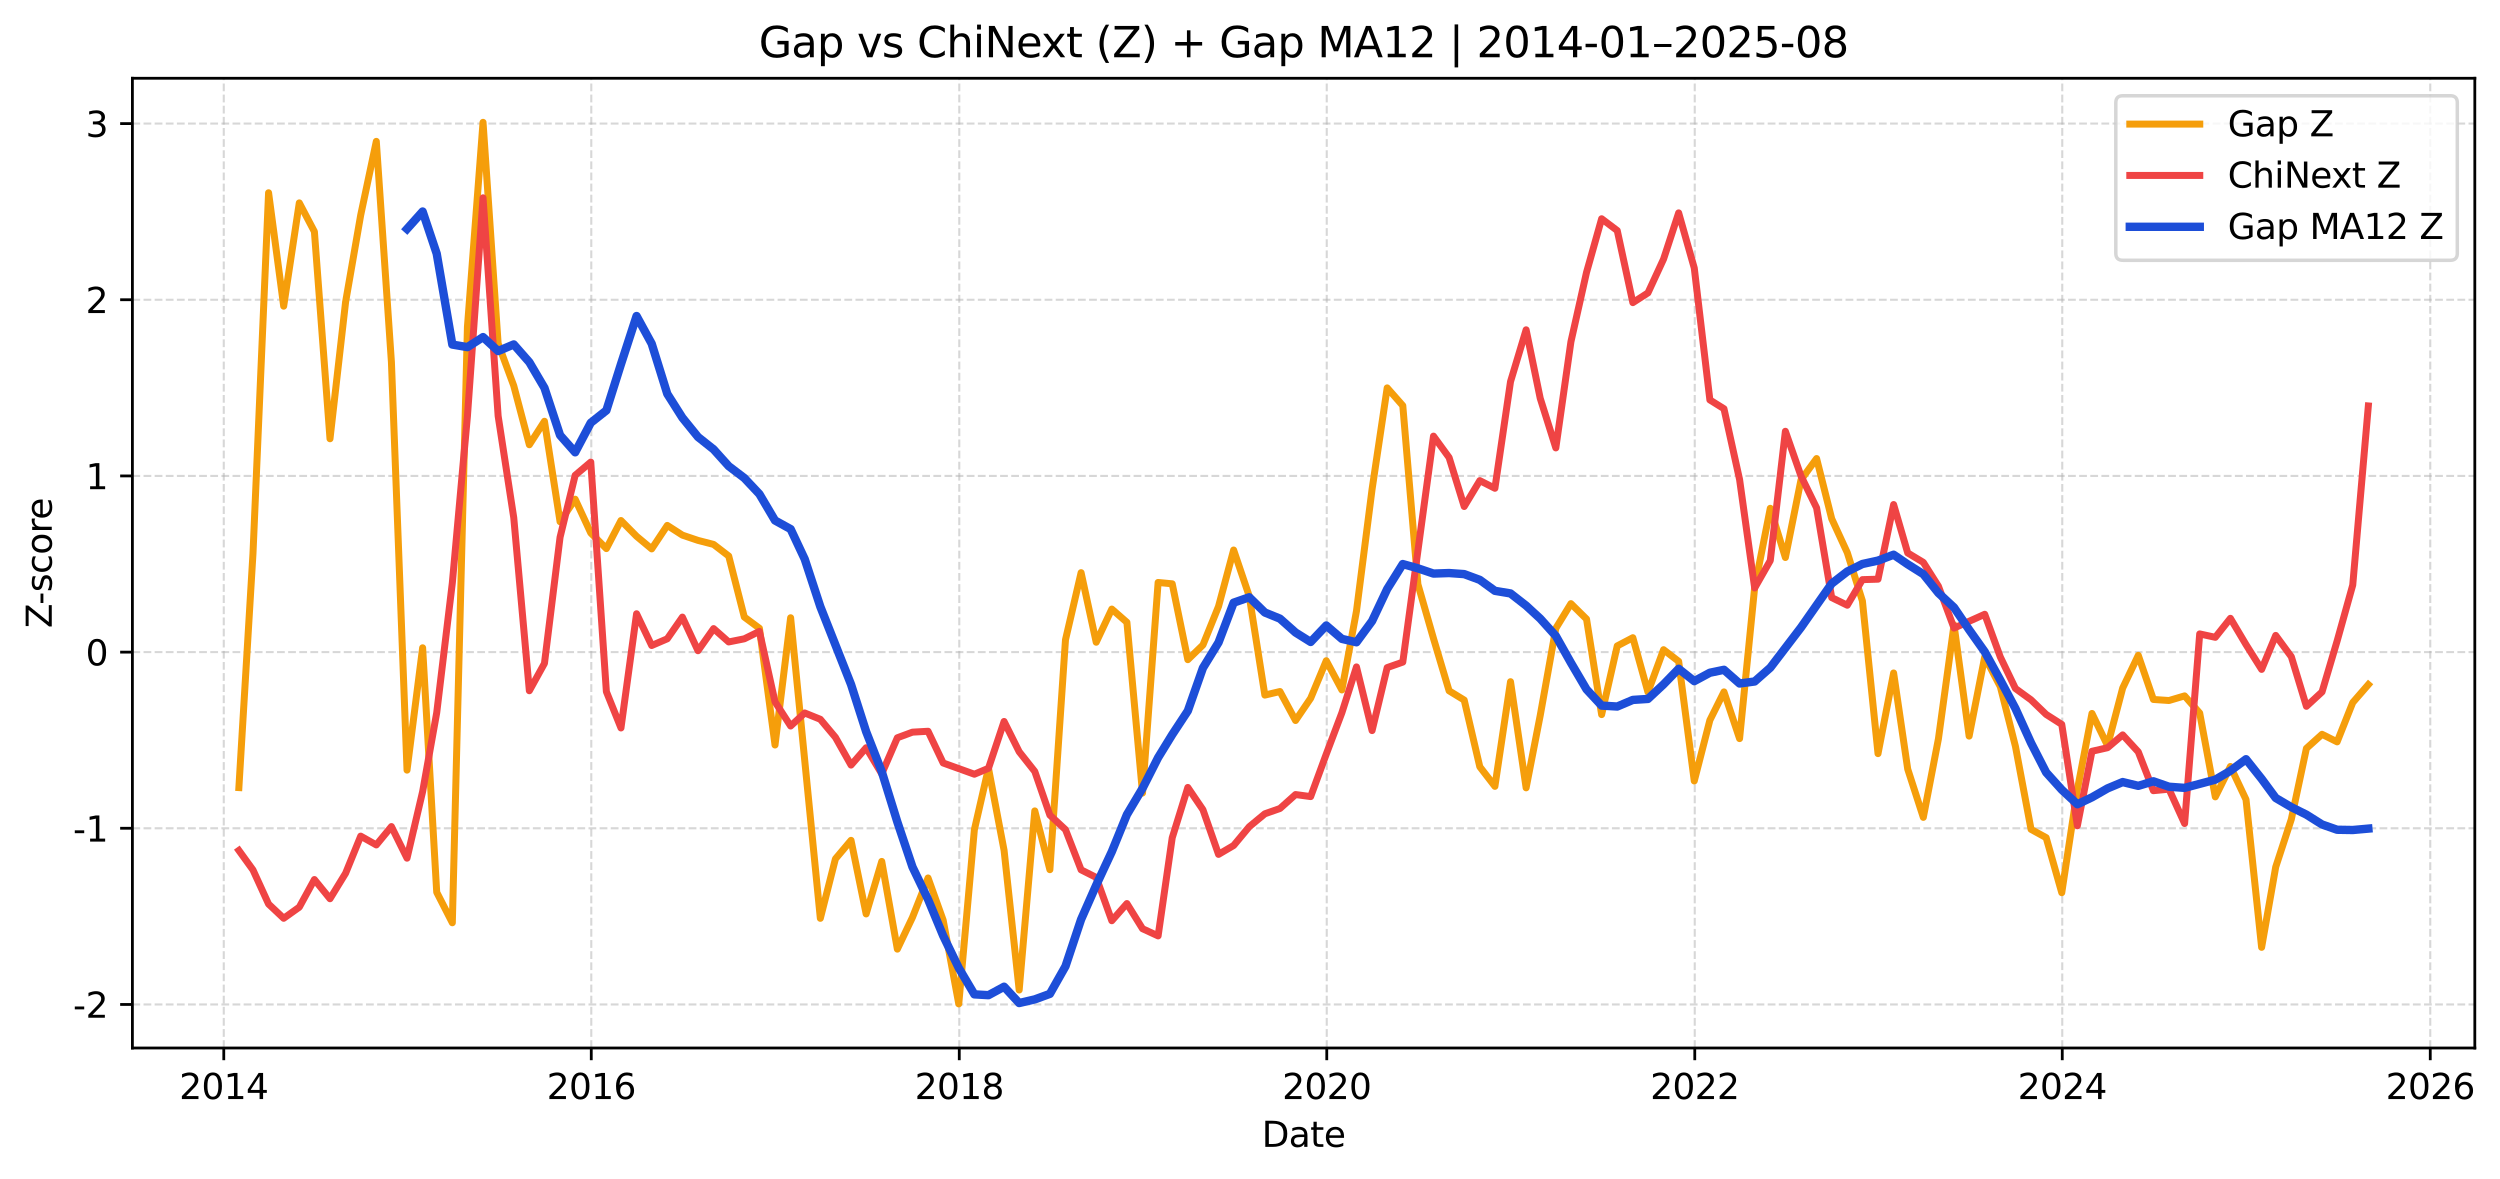 <?xml version="1.0" encoding="utf-8" standalone="no"?>
<!DOCTYPE svg PUBLIC "-//W3C//DTD SVG 1.1//EN"
  "http://www.w3.org/Graphics/SVG/1.1/DTD/svg11.dtd">
<svg xmlns:xlink="http://www.w3.org/1999/xlink" width="714.648pt" height="337.127pt" viewBox="0 0 714.648 337.127" xmlns="http://www.w3.org/2000/svg" version="1.1">
 <defs>
  <style type="text/css">*{stroke-linejoin: round; stroke-linecap: butt}</style>
 </defs>
 <g id="figure_1">
  <g id="patch_1">
   <path d="M 0 337.127 
L 714.648 337.127 
L 714.648 0 
L 0 0 
z
" style="fill: #ffffff"/>
  </g>
  <g id="axes_1">
   <g id="patch_2">
    <path d="M 37.848 299.571 
L 707.448 299.571 
L 707.448 22.371 
L 37.848 22.371 
z
" style="fill: #ffffff"/>
   </g>
   <g id="matplotlib.axis_1">
    <g id="xtick_1">
     <g id="line2d_1">
      <path d="M 63.968 299.571 
L 63.968 22.371 
" clip-path="url(#pcffa5d4761)" style="fill: none; stroke-dasharray: 2.22,0.96; stroke-dashoffset: 0; stroke: #b0b0b0; stroke-opacity: 0.5; stroke-width: 0.6"/>
     </g>
     <g id="line2d_2">
      <defs>
       <path id="mb500fc493a" d="M 0 0 
L 0 3.5 
" style="stroke: #000000; stroke-width: 0.8"/>
      </defs>
      <g>
       <use xlink:href="#mb500fc493a" x="63.968" y="299.571" style="stroke: #000000; stroke-width: 0.8"/>
      </g>
     </g>
     <g id="text_1">
      <!-- 2014 -->
      <g transform="translate(51.243 314.169) scale(0.1 -0.1)">
       <defs>
        <path id="DejaVuSans-32" d="M 1228 531 
L 3431 531 
L 3431 0 
L 469 0 
L 469 531 
Q 828 903 1448 1529 
Q 2069 2156 2228 2338 
Q 2531 2678 2651 2914 
Q 2772 3150 2772 3378 
Q 2772 3750 2511 3984 
Q 2250 4219 1831 4219 
Q 1534 4219 1204 4116 
Q 875 4013 500 3803 
L 500 4441 
Q 881 4594 1212 4672 
Q 1544 4750 1819 4750 
Q 2544 4750 2975 4387 
Q 3406 4025 3406 3419 
Q 3406 3131 3298 2873 
Q 3191 2616 2906 2266 
Q 2828 2175 2409 1742 
Q 1991 1309 1228 531 
z
" transform="scale(0.016)"/>
        <path id="DejaVuSans-30" d="M 2034 4250 
Q 1547 4250 1301 3770 
Q 1056 3291 1056 2328 
Q 1056 1369 1301 889 
Q 1547 409 2034 409 
Q 2525 409 2770 889 
Q 3016 1369 3016 2328 
Q 3016 3291 2770 3770 
Q 2525 4250 2034 4250 
z
M 2034 4750 
Q 2819 4750 3233 4129 
Q 3647 3509 3647 2328 
Q 3647 1150 3233 529 
Q 2819 -91 2034 -91 
Q 1250 -91 836 529 
Q 422 1150 422 2328 
Q 422 3509 836 4129 
Q 1250 4750 2034 4750 
z
" transform="scale(0.016)"/>
        <path id="DejaVuSans-31" d="M 794 531 
L 1825 531 
L 1825 4091 
L 703 3866 
L 703 4441 
L 1819 4666 
L 2450 4666 
L 2450 531 
L 3481 531 
L 3481 0 
L 794 0 
L 794 531 
z
" transform="scale(0.016)"/>
        <path id="DejaVuSans-34" d="M 2419 4116 
L 825 1625 
L 2419 1625 
L 2419 4116 
z
M 2253 4666 
L 3047 4666 
L 3047 1625 
L 3713 1625 
L 3713 1100 
L 3047 1100 
L 3047 0 
L 2419 0 
L 2419 1100 
L 313 1100 
L 313 1709 
L 2253 4666 
z
" transform="scale(0.016)"/>
       </defs>
       <use xlink:href="#DejaVuSans-32"/>
       <use xlink:href="#DejaVuSans-30" transform="translate(63.623 0)"/>
       <use xlink:href="#DejaVuSans-31" transform="translate(127.246 0)"/>
       <use xlink:href="#DejaVuSans-34" transform="translate(190.869 0)"/>
      </g>
     </g>
    </g>
    <g id="xtick_2">
     <g id="line2d_3">
      <path d="M 169.02 299.571 
L 169.02 22.371 
" clip-path="url(#pcffa5d4761)" style="fill: none; stroke-dasharray: 2.22,0.96; stroke-dashoffset: 0; stroke: #b0b0b0; stroke-opacity: 0.5; stroke-width: 0.6"/>
     </g>
     <g id="line2d_4">
      <g>
       <use xlink:href="#mb500fc493a" x="169.02" y="299.571" style="stroke: #000000; stroke-width: 0.8"/>
      </g>
     </g>
     <g id="text_2">
      <!-- 2016 -->
      <g transform="translate(156.295 314.169) scale(0.1 -0.1)">
       <defs>
        <path id="DejaVuSans-36" d="M 2113 2584 
Q 1688 2584 1439 2293 
Q 1191 2003 1191 1497 
Q 1191 994 1439 701 
Q 1688 409 2113 409 
Q 2538 409 2786 701 
Q 3034 994 3034 1497 
Q 3034 2003 2786 2293 
Q 2538 2584 2113 2584 
z
M 3366 4563 
L 3366 3988 
Q 3128 4100 2886 4159 
Q 2644 4219 2406 4219 
Q 1781 4219 1451 3797 
Q 1122 3375 1075 2522 
Q 1259 2794 1537 2939 
Q 1816 3084 2150 3084 
Q 2853 3084 3261 2657 
Q 3669 2231 3669 1497 
Q 3669 778 3244 343 
Q 2819 -91 2113 -91 
Q 1303 -91 875 529 
Q 447 1150 447 2328 
Q 447 3434 972 4092 
Q 1497 4750 2381 4750 
Q 2619 4750 2861 4703 
Q 3103 4656 3366 4563 
z
" transform="scale(0.016)"/>
       </defs>
       <use xlink:href="#DejaVuSans-32"/>
       <use xlink:href="#DejaVuSans-30" transform="translate(63.623 0)"/>
       <use xlink:href="#DejaVuSans-31" transform="translate(127.246 0)"/>
       <use xlink:href="#DejaVuSans-36" transform="translate(190.869 0)"/>
      </g>
     </g>
    </g>
    <g id="xtick_3">
     <g id="line2d_5">
      <path d="M 274.216 299.571 
L 274.216 22.371 
" clip-path="url(#pcffa5d4761)" style="fill: none; stroke-dasharray: 2.22,0.96; stroke-dashoffset: 0; stroke: #b0b0b0; stroke-opacity: 0.5; stroke-width: 0.6"/>
     </g>
     <g id="line2d_6">
      <g>
       <use xlink:href="#mb500fc493a" x="274.216" y="299.571" style="stroke: #000000; stroke-width: 0.8"/>
      </g>
     </g>
     <g id="text_3">
      <!-- 2018 -->
      <g transform="translate(261.491 314.169) scale(0.1 -0.1)">
       <defs>
        <path id="DejaVuSans-38" d="M 2034 2216 
Q 1584 2216 1326 1975 
Q 1069 1734 1069 1313 
Q 1069 891 1326 650 
Q 1584 409 2034 409 
Q 2484 409 2743 651 
Q 3003 894 3003 1313 
Q 3003 1734 2745 1975 
Q 2488 2216 2034 2216 
z
M 1403 2484 
Q 997 2584 770 2862 
Q 544 3141 544 3541 
Q 544 4100 942 4425 
Q 1341 4750 2034 4750 
Q 2731 4750 3128 4425 
Q 3525 4100 3525 3541 
Q 3525 3141 3298 2862 
Q 3072 2584 2669 2484 
Q 3125 2378 3379 2068 
Q 3634 1759 3634 1313 
Q 3634 634 3220 271 
Q 2806 -91 2034 -91 
Q 1263 -91 848 271 
Q 434 634 434 1313 
Q 434 1759 690 2068 
Q 947 2378 1403 2484 
z
M 1172 3481 
Q 1172 3119 1398 2916 
Q 1625 2713 2034 2713 
Q 2441 2713 2670 2916 
Q 2900 3119 2900 3481 
Q 2900 3844 2670 4047 
Q 2441 4250 2034 4250 
Q 1625 4250 1398 4047 
Q 1172 3844 1172 3481 
z
" transform="scale(0.016)"/>
       </defs>
       <use xlink:href="#DejaVuSans-32"/>
       <use xlink:href="#DejaVuSans-30" transform="translate(63.623 0)"/>
       <use xlink:href="#DejaVuSans-31" transform="translate(127.246 0)"/>
       <use xlink:href="#DejaVuSans-38" transform="translate(190.869 0)"/>
      </g>
     </g>
    </g>
    <g id="xtick_4">
     <g id="line2d_7">
      <path d="M 379.268 299.571 
L 379.268 22.371 
" clip-path="url(#pcffa5d4761)" style="fill: none; stroke-dasharray: 2.22,0.96; stroke-dashoffset: 0; stroke: #b0b0b0; stroke-opacity: 0.5; stroke-width: 0.6"/>
     </g>
     <g id="line2d_8">
      <g>
       <use xlink:href="#mb500fc493a" x="379.268" y="299.571" style="stroke: #000000; stroke-width: 0.8"/>
      </g>
     </g>
     <g id="text_4">
      <!-- 2020 -->
      <g transform="translate(366.543 314.169) scale(0.1 -0.1)">
       <use xlink:href="#DejaVuSans-32"/>
       <use xlink:href="#DejaVuSans-30" transform="translate(63.623 0)"/>
       <use xlink:href="#DejaVuSans-32" transform="translate(127.246 0)"/>
       <use xlink:href="#DejaVuSans-30" transform="translate(190.869 0)"/>
      </g>
     </g>
    </g>
    <g id="xtick_5">
     <g id="line2d_9">
      <path d="M 484.464 299.571 
L 484.464 22.371 
" clip-path="url(#pcffa5d4761)" style="fill: none; stroke-dasharray: 2.22,0.96; stroke-dashoffset: 0; stroke: #b0b0b0; stroke-opacity: 0.5; stroke-width: 0.6"/>
     </g>
     <g id="line2d_10">
      <g>
       <use xlink:href="#mb500fc493a" x="484.464" y="299.571" style="stroke: #000000; stroke-width: 0.8"/>
      </g>
     </g>
     <g id="text_5">
      <!-- 2022 -->
      <g transform="translate(471.739 314.169) scale(0.1 -0.1)">
       <use xlink:href="#DejaVuSans-32"/>
       <use xlink:href="#DejaVuSans-30" transform="translate(63.623 0)"/>
       <use xlink:href="#DejaVuSans-32" transform="translate(127.246 0)"/>
       <use xlink:href="#DejaVuSans-32" transform="translate(190.869 0)"/>
      </g>
     </g>
    </g>
    <g id="xtick_6">
     <g id="line2d_11">
      <path d="M 589.517 299.571 
L 589.517 22.371 
" clip-path="url(#pcffa5d4761)" style="fill: none; stroke-dasharray: 2.22,0.96; stroke-dashoffset: 0; stroke: #b0b0b0; stroke-opacity: 0.5; stroke-width: 0.6"/>
     </g>
     <g id="line2d_12">
      <g>
       <use xlink:href="#mb500fc493a" x="589.517" y="299.571" style="stroke: #000000; stroke-width: 0.8"/>
      </g>
     </g>
     <g id="text_6">
      <!-- 2024 -->
      <g transform="translate(576.792 314.169) scale(0.1 -0.1)">
       <use xlink:href="#DejaVuSans-32"/>
       <use xlink:href="#DejaVuSans-30" transform="translate(63.623 0)"/>
       <use xlink:href="#DejaVuSans-32" transform="translate(127.246 0)"/>
       <use xlink:href="#DejaVuSans-34" transform="translate(190.869 0)"/>
      </g>
     </g>
    </g>
    <g id="xtick_7">
     <g id="line2d_13">
      <path d="M 694.713 299.571 
L 694.713 22.371 
" clip-path="url(#pcffa5d4761)" style="fill: none; stroke-dasharray: 2.22,0.96; stroke-dashoffset: 0; stroke: #b0b0b0; stroke-opacity: 0.5; stroke-width: 0.6"/>
     </g>
     <g id="line2d_14">
      <g>
       <use xlink:href="#mb500fc493a" x="694.713" y="299.571" style="stroke: #000000; stroke-width: 0.8"/>
      </g>
     </g>
     <g id="text_7">
      <!-- 2026 -->
      <g transform="translate(681.988 314.169) scale(0.1 -0.1)">
       <use xlink:href="#DejaVuSans-32"/>
       <use xlink:href="#DejaVuSans-30" transform="translate(63.623 0)"/>
       <use xlink:href="#DejaVuSans-32" transform="translate(127.246 0)"/>
       <use xlink:href="#DejaVuSans-36" transform="translate(190.869 0)"/>
      </g>
     </g>
    </g>
    <g id="text_8">
     <!-- Date -->
     <g transform="translate(360.698 327.847) scale(0.1 -0.1)">
      <defs>
       <path id="DejaVuSans-44" d="M 1259 4147 
L 1259 519 
L 2022 519 
Q 2988 519 3436 956 
Q 3884 1394 3884 2338 
Q 3884 3275 3436 3711 
Q 2988 4147 2022 4147 
L 1259 4147 
z
M 628 4666 
L 1925 4666 
Q 3281 4666 3915 4102 
Q 4550 3538 4550 2338 
Q 4550 1131 3912 565 
Q 3275 0 1925 0 
L 628 0 
L 628 4666 
z
" transform="scale(0.016)"/>
       <path id="DejaVuSans-61" d="M 2194 1759 
Q 1497 1759 1228 1600 
Q 959 1441 959 1056 
Q 959 750 1161 570 
Q 1363 391 1709 391 
Q 2188 391 2477 730 
Q 2766 1069 2766 1631 
L 2766 1759 
L 2194 1759 
z
M 3341 1997 
L 3341 0 
L 2766 0 
L 2766 531 
Q 2569 213 2275 61 
Q 1981 -91 1556 -91 
Q 1019 -91 701 211 
Q 384 513 384 1019 
Q 384 1609 779 1909 
Q 1175 2209 1959 2209 
L 2766 2209 
L 2766 2266 
Q 2766 2663 2505 2880 
Q 2244 3097 1772 3097 
Q 1472 3097 1187 3025 
Q 903 2953 641 2809 
L 641 3341 
Q 956 3463 1253 3523 
Q 1550 3584 1831 3584 
Q 2591 3584 2966 3190 
Q 3341 2797 3341 1997 
z
" transform="scale(0.016)"/>
       <path id="DejaVuSans-74" d="M 1172 4494 
L 1172 3500 
L 2356 3500 
L 2356 3053 
L 1172 3053 
L 1172 1153 
Q 1172 725 1289 603 
Q 1406 481 1766 481 
L 2356 481 
L 2356 0 
L 1766 0 
Q 1100 0 847 248 
Q 594 497 594 1153 
L 594 3053 
L 172 3053 
L 172 3500 
L 594 3500 
L 594 4494 
L 1172 4494 
z
" transform="scale(0.016)"/>
       <path id="DejaVuSans-65" d="M 3597 1894 
L 3597 1613 
L 953 1613 
Q 991 1019 1311 708 
Q 1631 397 2203 397 
Q 2534 397 2845 478 
Q 3156 559 3463 722 
L 3463 178 
Q 3153 47 2828 -22 
Q 2503 -91 2169 -91 
Q 1331 -91 842 396 
Q 353 884 353 1716 
Q 353 2575 817 3079 
Q 1281 3584 2069 3584 
Q 2775 3584 3186 3129 
Q 3597 2675 3597 1894 
z
M 3022 2063 
Q 3016 2534 2758 2815 
Q 2500 3097 2075 3097 
Q 1594 3097 1305 2825 
Q 1016 2553 972 2059 
L 3022 2063 
z
" transform="scale(0.016)"/>
      </defs>
      <use xlink:href="#DejaVuSans-44"/>
      <use xlink:href="#DejaVuSans-61" transform="translate(77.002 0)"/>
      <use xlink:href="#DejaVuSans-74" transform="translate(138.281 0)"/>
      <use xlink:href="#DejaVuSans-65" transform="translate(177.49 0)"/>
     </g>
    </g>
   </g>
   <g id="matplotlib.axis_2">
    <g id="ytick_1">
     <g id="line2d_15">
      <path d="M 37.848 287.133 
L 707.448 287.133 
" clip-path="url(#pcffa5d4761)" style="fill: none; stroke-dasharray: 2.22,0.96; stroke-dashoffset: 0; stroke: #b0b0b0; stroke-opacity: 0.5; stroke-width: 0.6"/>
     </g>
     <g id="line2d_16">
      <defs>
       <path id="m4930e3a733" d="M 0 0 
L -3.5 0 
" style="stroke: #000000; stroke-width: 0.8"/>
      </defs>
      <g>
       <use xlink:href="#m4930e3a733" x="37.848" y="287.133" style="stroke: #000000; stroke-width: 0.8"/>
      </g>
     </g>
     <g id="text_9">
      <!-- -2 -->
      <g transform="translate(20.878 290.933) scale(0.1 -0.1)">
       <defs>
        <path id="DejaVuSans-2d" d="M 313 2009 
L 1997 2009 
L 1997 1497 
L 313 1497 
L 313 2009 
z
" transform="scale(0.016)"/>
       </defs>
       <use xlink:href="#DejaVuSans-2d"/>
       <use xlink:href="#DejaVuSans-32" transform="translate(36.084 0)"/>
      </g>
     </g>
    </g>
    <g id="ytick_2">
     <g id="line2d_17">
      <path d="M 37.848 236.772 
L 707.448 236.772 
" clip-path="url(#pcffa5d4761)" style="fill: none; stroke-dasharray: 2.22,0.96; stroke-dashoffset: 0; stroke: #b0b0b0; stroke-opacity: 0.5; stroke-width: 0.6"/>
     </g>
     <g id="line2d_18">
      <g>
       <use xlink:href="#m4930e3a733" x="37.848" y="236.772" style="stroke: #000000; stroke-width: 0.8"/>
      </g>
     </g>
     <g id="text_10">
      <!-- -1 -->
      <g transform="translate(20.878 240.571) scale(0.1 -0.1)">
       <use xlink:href="#DejaVuSans-2d"/>
       <use xlink:href="#DejaVuSans-31" transform="translate(36.084 0)"/>
      </g>
     </g>
    </g>
    <g id="ytick_3">
     <g id="line2d_19">
      <path d="M 37.848 186.411 
L 707.448 186.411 
" clip-path="url(#pcffa5d4761)" style="fill: none; stroke-dasharray: 2.22,0.96; stroke-dashoffset: 0; stroke: #b0b0b0; stroke-opacity: 0.5; stroke-width: 0.6"/>
     </g>
     <g id="line2d_20">
      <g>
       <use xlink:href="#m4930e3a733" x="37.848" y="186.411" style="stroke: #000000; stroke-width: 0.8"/>
      </g>
     </g>
     <g id="text_11">
      <!-- 0 -->
      <g transform="translate(24.486 190.21) scale(0.1 -0.1)">
       <use xlink:href="#DejaVuSans-30"/>
      </g>
     </g>
    </g>
    <g id="ytick_4">
     <g id="line2d_21">
      <path d="M 37.848 136.049 
L 707.448 136.049 
" clip-path="url(#pcffa5d4761)" style="fill: none; stroke-dasharray: 2.22,0.96; stroke-dashoffset: 0; stroke: #b0b0b0; stroke-opacity: 0.5; stroke-width: 0.6"/>
     </g>
     <g id="line2d_22">
      <g>
       <use xlink:href="#m4930e3a733" x="37.848" y="136.049" style="stroke: #000000; stroke-width: 0.8"/>
      </g>
     </g>
     <g id="text_12">
      <!-- 1 -->
      <g transform="translate(24.486 139.848) scale(0.1 -0.1)">
       <use xlink:href="#DejaVuSans-31"/>
      </g>
     </g>
    </g>
    <g id="ytick_5">
     <g id="line2d_23">
      <path d="M 37.848 85.688 
L 707.448 85.688 
" clip-path="url(#pcffa5d4761)" style="fill: none; stroke-dasharray: 2.22,0.96; stroke-dashoffset: 0; stroke: #b0b0b0; stroke-opacity: 0.5; stroke-width: 0.6"/>
     </g>
     <g id="line2d_24">
      <g>
       <use xlink:href="#m4930e3a733" x="37.848" y="85.688" style="stroke: #000000; stroke-width: 0.8"/>
      </g>
     </g>
     <g id="text_13">
      <!-- 2 -->
      <g transform="translate(24.486 89.487) scale(0.1 -0.1)">
       <use xlink:href="#DejaVuSans-32"/>
      </g>
     </g>
    </g>
    <g id="ytick_6">
     <g id="line2d_25">
      <path d="M 37.848 35.326 
L 707.448 35.326 
" clip-path="url(#pcffa5d4761)" style="fill: none; stroke-dasharray: 2.22,0.96; stroke-dashoffset: 0; stroke: #b0b0b0; stroke-opacity: 0.5; stroke-width: 0.6"/>
     </g>
     <g id="line2d_26">
      <g>
       <use xlink:href="#m4930e3a733" x="37.848" y="35.326" style="stroke: #000000; stroke-width: 0.8"/>
      </g>
     </g>
     <g id="text_14">
      <!-- 3 -->
      <g transform="translate(24.486 39.126) scale(0.1 -0.1)">
       <defs>
        <path id="DejaVuSans-33" d="M 2597 2516 
Q 3050 2419 3304 2112 
Q 3559 1806 3559 1356 
Q 3559 666 3084 287 
Q 2609 -91 1734 -91 
Q 1441 -91 1130 -33 
Q 819 25 488 141 
L 488 750 
Q 750 597 1062 519 
Q 1375 441 1716 441 
Q 2309 441 2620 675 
Q 2931 909 2931 1356 
Q 2931 1769 2642 2001 
Q 2353 2234 1838 2234 
L 1294 2234 
L 1294 2753 
L 1863 2753 
Q 2328 2753 2575 2939 
Q 2822 3125 2822 3475 
Q 2822 3834 2567 4026 
Q 2313 4219 1838 4219 
Q 1578 4219 1281 4162 
Q 984 4106 628 3988 
L 628 4550 
Q 988 4650 1302 4700 
Q 1616 4750 1894 4750 
Q 2613 4750 3031 4423 
Q 3450 4097 3450 3541 
Q 3450 3153 3228 2886 
Q 3006 2619 2597 2516 
z
" transform="scale(0.016)"/>
       </defs>
       <use xlink:href="#DejaVuSans-33"/>
      </g>
     </g>
    </g>
    <g id="text_15">
     <!-- Z-score -->
     <g transform="translate(14.798 179.545) rotate(-90) scale(0.1 -0.1)">
      <defs>
       <path id="DejaVuSans-5a" d="M 359 4666 
L 4025 4666 
L 4025 4184 
L 1075 531 
L 4097 531 
L 4097 0 
L 288 0 
L 288 481 
L 3238 4134 
L 359 4134 
L 359 4666 
z
" transform="scale(0.016)"/>
       <path id="DejaVuSans-73" d="M 2834 3397 
L 2834 2853 
Q 2591 2978 2328 3040 
Q 2066 3103 1784 3103 
Q 1356 3103 1142 2972 
Q 928 2841 928 2578 
Q 928 2378 1081 2264 
Q 1234 2150 1697 2047 
L 1894 2003 
Q 2506 1872 2764 1633 
Q 3022 1394 3022 966 
Q 3022 478 2636 193 
Q 2250 -91 1575 -91 
Q 1294 -91 989 -36 
Q 684 19 347 128 
L 347 722 
Q 666 556 975 473 
Q 1284 391 1588 391 
Q 1994 391 2212 530 
Q 2431 669 2431 922 
Q 2431 1156 2273 1281 
Q 2116 1406 1581 1522 
L 1381 1569 
Q 847 1681 609 1914 
Q 372 2147 372 2553 
Q 372 3047 722 3315 
Q 1072 3584 1716 3584 
Q 2034 3584 2315 3537 
Q 2597 3491 2834 3397 
z
" transform="scale(0.016)"/>
       <path id="DejaVuSans-63" d="M 3122 3366 
L 3122 2828 
Q 2878 2963 2633 3030 
Q 2388 3097 2138 3097 
Q 1578 3097 1268 2742 
Q 959 2388 959 1747 
Q 959 1106 1268 751 
Q 1578 397 2138 397 
Q 2388 397 2633 464 
Q 2878 531 3122 666 
L 3122 134 
Q 2881 22 2623 -34 
Q 2366 -91 2075 -91 
Q 1284 -91 818 406 
Q 353 903 353 1747 
Q 353 2603 823 3093 
Q 1294 3584 2113 3584 
Q 2378 3584 2631 3529 
Q 2884 3475 3122 3366 
z
" transform="scale(0.016)"/>
       <path id="DejaVuSans-6f" d="M 1959 3097 
Q 1497 3097 1228 2736 
Q 959 2375 959 1747 
Q 959 1119 1226 758 
Q 1494 397 1959 397 
Q 2419 397 2687 759 
Q 2956 1122 2956 1747 
Q 2956 2369 2687 2733 
Q 2419 3097 1959 3097 
z
M 1959 3584 
Q 2709 3584 3137 3096 
Q 3566 2609 3566 1747 
Q 3566 888 3137 398 
Q 2709 -91 1959 -91 
Q 1206 -91 779 398 
Q 353 888 353 1747 
Q 353 2609 779 3096 
Q 1206 3584 1959 3584 
z
" transform="scale(0.016)"/>
       <path id="DejaVuSans-72" d="M 2631 2963 
Q 2534 3019 2420 3045 
Q 2306 3072 2169 3072 
Q 1681 3072 1420 2755 
Q 1159 2438 1159 1844 
L 1159 0 
L 581 0 
L 581 3500 
L 1159 3500 
L 1159 2956 
Q 1341 3275 1631 3429 
Q 1922 3584 2338 3584 
Q 2397 3584 2469 3576 
Q 2541 3569 2628 3553 
L 2631 2963 
z
" transform="scale(0.016)"/>
      </defs>
      <use xlink:href="#DejaVuSans-5a"/>
      <use xlink:href="#DejaVuSans-2d" transform="translate(66.756 0)"/>
      <use xlink:href="#DejaVuSans-73" transform="translate(102.84 0)"/>
      <use xlink:href="#DejaVuSans-63" transform="translate(154.939 0)"/>
      <use xlink:href="#DejaVuSans-6f" transform="translate(209.92 0)"/>
      <use xlink:href="#DejaVuSans-72" transform="translate(271.102 0)"/>
      <use xlink:href="#DejaVuSans-65" transform="translate(309.965 0)"/>
     </g>
    </g>
   </g>
   <g id="line2d_27">
    <path d="M 68.285 225.142 
L 72.314 158.271 
L 76.775 55.103 
L 81.093 87.519 
L 85.554 57.998 
L 89.871 66.205 
L 94.332 125.421 
L 98.793 86.316 
L 103.11 61.478 
L 107.571 40.413 
L 111.889 103.489 
L 116.35 220.144 
L 120.811 185.18 
L 124.84 255.064 
L 129.301 263.781 
L 133.619 93.428 
L 138.08 34.971 
L 142.397 98.209 
L 146.858 110.265 
L 151.319 127.134 
L 155.636 120.423 
L 160.098 149.132 
L 164.415 142.703 
L 168.876 152.352 
L 173.337 156.818 
L 177.51 148.796 
L 181.971 153.306 
L 186.289 156.905 
L 190.75 150.194 
L 195.067 152.97 
L 199.528 154.477 
L 203.989 155.626 
L 208.306 158.943 
L 212.768 176.387 
L 217.085 179.596 
L 221.546 212.966 
L 226.007 176.593 
L 234.498 262.512 
L 238.815 245.513 
L 243.276 240.222 
L 247.593 261.255 
L 252.054 246.25 
L 256.515 271.315 
L 260.833 262.241 
L 265.294 250.977 
L 269.611 263.043 
L 274.072 286.971 
L 278.533 237.176 
L 282.563 219.612 
L 287.024 243.084 
L 291.341 283.003 
L 295.802 231.809 
L 300.119 248.603 
L 304.58 182.881 
L 309.041 163.703 
L 313.359 183.586 
L 317.82 174.111 
L 322.137 177.894 
L 326.598 226.692 
L 331.059 166.5 
L 335.089 166.89 
L 339.55 188.573 
L 343.867 184.377 
L 348.328 173.341 
L 352.645 157.23 
L 357.106 170.414 
L 361.568 198.699 
L 365.885 197.68 
L 370.346 205.963 
L 374.663 199.61 
L 379.124 188.877 
L 383.585 197.225 
L 387.759 174.685 
L 392.22 139.851 
L 396.537 110.883 
L 400.998 115.946 
L 405.315 166.999 
L 409.776 182.513 
L 414.238 197.474 
L 418.555 200.119 
L 423.016 219.19 
L 427.333 224.784 
L 431.794 194.872 
L 436.255 225.207 
L 440.285 204.532 
L 444.746 179.618 
L 449.063 172.56 
L 453.524 176.962 
L 457.841 204.272 
L 462.303 184.638 
L 466.764 182.296 
L 471.081 197.853 
L 475.542 185.722 
L 479.859 189.05 
L 484.32 223.244 
L 488.782 205.876 
L 492.811 197.788 
L 497.272 211.134 
L 501.589 167.898 
L 506.05 145.305 
L 510.368 159.366 
L 514.829 137.174 
L 519.29 131.081 
L 523.607 148.286 
L 528.068 157.989 
L 532.385 171.79 
L 536.847 215.428 
L 541.308 192.378 
L 545.337 219.851 
L 549.798 233.652 
L 554.115 211.21 
L 558.576 178.642 
L 562.894 210.419 
L 567.355 187.771 
L 571.816 196.303 
L 576.133 213.357 
L 580.594 237.078 
L 584.911 239.452 
L 589.373 255.183 
L 593.834 225.716 
L 598.007 203.946 
L 602.468 213.14 
L 606.785 196.693 
L 611.247 187.337 
L 615.564 199.946 
L 620.025 200.249 
L 624.486 198.927 
L 628.803 203.838 
L 633.264 227.787 
L 637.582 219.103 
L 642.043 228.557 
L 646.504 270.806 
L 650.533 247.844 
L 654.994 234.194 
L 659.311 213.931 
L 663.773 209.909 
L 668.09 212.067 
L 672.551 200.835 
L 677.012 195.696 
L 677.012 195.696 
" clip-path="url(#pcffa5d4761)" style="fill: none; stroke: #f59e0b; stroke-width: 2; stroke-linecap: square"/>
   </g>
   <g id="line2d_28">
    <path d="M 68.285 243.108 
L 72.314 248.676 
L 76.775 258.437 
L 81.093 262.501 
L 85.554 259.318 
L 89.871 251.427 
L 94.332 256.911 
L 98.793 249.626 
L 103.11 239.017 
L 107.571 241.532 
L 111.889 236.284 
L 116.35 245.316 
L 120.811 226.283 
L 124.84 203.728 
L 129.301 166.621 
L 133.619 118.978 
L 138.08 56.55 
L 142.397 118.913 
L 146.858 147.967 
L 151.319 197.455 
L 155.636 189.635 
L 160.098 153.578 
L 164.415 135.868 
L 168.876 132.089 
L 173.337 197.71 
L 177.51 208.093 
L 181.971 175.451 
L 186.289 184.524 
L 190.75 182.605 
L 195.067 176.408 
L 199.528 186.013 
L 203.989 179.692 
L 208.306 183.507 
L 212.768 182.609 
L 217.085 180.486 
L 221.546 200.628 
L 226.007 207.539 
L 230.036 203.809 
L 234.498 205.615 
L 238.815 210.775 
L 243.276 218.704 
L 247.593 213.752 
L 252.054 221.204 
L 256.515 210.898 
L 260.833 209.294 
L 265.294 209.038 
L 269.611 218.105 
L 278.533 221.317 
L 282.563 219.625 
L 287.024 206.24 
L 291.341 214.888 
L 295.802 220.526 
L 300.119 233.016 
L 304.58 237.158 
L 309.041 248.648 
L 313.359 250.822 
L 317.82 263.197 
L 322.137 258.292 
L 326.598 265.479 
L 331.059 267.534 
L 335.089 239.49 
L 339.55 225.101 
L 343.867 231.46 
L 348.328 244.231 
L 352.645 241.693 
L 357.106 236.326 
L 361.568 232.634 
L 365.885 231.116 
L 370.346 227.128 
L 374.663 227.712 
L 379.124 215.57 
L 383.585 203.756 
L 387.759 190.647 
L 392.22 208.843 
L 396.537 190.842 
L 400.998 189.27 
L 409.776 124.674 
L 414.238 130.789 
L 418.555 144.784 
L 423.016 137.392 
L 427.333 139.577 
L 431.794 109.101 
L 436.255 94.281 
L 440.285 113.854 
L 444.746 128.037 
L 449.063 97.696 
L 453.524 77.856 
L 457.841 62.534 
L 462.303 65.906 
L 466.764 86.51 
L 471.081 83.728 
L 475.542 74.065 
L 479.859 60.856 
L 484.32 76.617 
L 488.782 114.326 
L 492.811 116.844 
L 497.272 137.061 
L 501.589 168.082 
L 506.05 160.249 
L 510.368 123.289 
L 514.829 136.062 
L 519.29 145.18 
L 523.607 170.832 
L 528.068 173.009 
L 532.385 165.697 
L 536.847 165.564 
L 541.308 144.23 
L 545.337 158.066 
L 549.798 160.758 
L 554.115 167.574 
L 558.576 179.542 
L 567.355 175.599 
L 571.816 187.82 
L 576.133 196.813 
L 580.594 200.065 
L 584.911 204.225 
L 589.373 207.071 
L 593.834 236.054 
L 598.007 214.758 
L 602.468 213.74 
L 606.785 210.077 
L 611.247 214.933 
L 615.564 226.023 
L 620.025 225.594 
L 624.486 235.408 
L 628.803 181.211 
L 633.264 182.18 
L 637.582 176.754 
L 642.043 184.264 
L 646.504 191.353 
L 650.533 181.64 
L 654.994 187.718 
L 659.311 201.907 
L 663.773 197.79 
L 668.09 183.224 
L 672.551 167.246 
L 677.012 116.04 
L 677.012 116.04 
" clip-path="url(#pcffa5d4761)" style="fill: none; stroke: #ef4444; stroke-width: 2; stroke-linecap: square"/>
   </g>
   <g id="line2d_29">
    <path d="M 116.35 65.443 
L 120.811 60.469 
L 124.84 72.518 
L 129.301 98.495 
L 133.619 99.23 
L 138.08 96.364 
L 142.397 100.348 
L 146.858 98.461 
L 151.319 103.542 
L 155.636 110.88 
L 160.098 124.413 
L 164.415 129.295 
L 168.876 120.856 
L 173.337 117.325 
L 177.51 104.097 
L 181.971 90.344 
L 186.289 98.246 
L 190.75 112.59 
L 195.067 119.406 
L 199.528 124.91 
L 203.989 128.457 
L 208.306 133.252 
L 212.768 136.644 
L 217.085 141.237 
L 221.546 148.783 
L 226.007 151.244 
L 230.036 159.826 
L 234.498 173.421 
L 243.276 195.658 
L 247.593 209.137 
L 252.054 220.561 
L 256.515 234.963 
L 260.833 247.821 
L 265.294 257.107 
L 269.611 267.494 
L 274.072 276.706 
L 278.533 284.248 
L 282.563 284.481 
L 287.024 282.063 
L 291.341 286.73 
L 295.802 285.683 
L 300.119 284.108 
L 304.58 276.219 
L 309.041 262.823 
L 313.359 253.032 
L 317.82 243.464 
L 322.137 232.864 
L 326.598 225.36 
L 331.059 216.562 
L 335.089 209.999 
L 339.55 203.214 
L 343.867 190.937 
L 348.328 183.658 
L 352.645 172.284 
L 357.106 170.732 
L 361.568 175.089 
L 365.885 176.843 
L 370.346 180.808 
L 374.663 183.511 
L 379.124 178.804 
L 383.585 182.629 
L 387.759 183.599 
L 392.22 177.534 
L 396.537 168.385 
L 400.998 161.241 
L 405.315 162.457 
L 409.776 163.963 
L 414.238 163.81 
L 418.555 164.114 
L 423.016 165.76 
L 427.333 168.894 
L 431.794 169.64 
L 436.255 173.124 
L 440.285 176.839 
L 444.746 181.789 
L 449.063 189.467 
L 453.524 197.062 
L 457.841 201.702 
L 462.303 201.967 
L 466.764 200.077 
L 471.081 199.795 
L 475.542 195.629 
L 479.859 191.181 
L 484.32 194.713 
L 488.782 192.307 
L 492.811 191.467 
L 497.272 195.39 
L 501.589 194.81 
L 506.05 190.869 
L 514.829 179.371 
L 523.607 166.825 
L 528.068 163.373 
L 532.385 161.224 
L 536.847 160.251 
L 541.308 158.571 
L 545.337 161.317 
L 549.798 164.121 
L 554.115 169.512 
L 558.576 173.662 
L 562.894 180.017 
L 567.355 186.316 
L 571.816 194.435 
L 576.133 202.535 
L 580.594 212.38 
L 584.911 220.803 
L 589.373 225.752 
L 593.834 229.902 
L 598.007 227.922 
L 602.468 225.368 
L 606.785 223.561 
L 611.247 224.644 
L 615.564 223.34 
L 620.025 224.893 
L 624.486 225.22 
L 633.264 222.879 
L 637.582 220.345 
L 642.043 217.031 
L 646.504 222.644 
L 650.533 228.108 
L 654.994 230.729 
L 659.311 232.875 
L 663.773 235.685 
L 668.09 237.193 
L 672.551 237.266 
L 677.012 236.864 
L 677.012 236.864 
" clip-path="url(#pcffa5d4761)" style="fill: none; stroke: #1d4ed8; stroke-width: 2.4; stroke-linecap: square"/>
   </g>
   <g id="patch_3">
    <path d="M 37.848 299.571 
L 37.848 22.371 
" style="fill: none; stroke: #000000; stroke-width: 0.8; stroke-linejoin: miter; stroke-linecap: square"/>
   </g>
   <g id="patch_4">
    <path d="M 707.448 299.571 
L 707.448 22.371 
" style="fill: none; stroke: #000000; stroke-width: 0.8; stroke-linejoin: miter; stroke-linecap: square"/>
   </g>
   <g id="patch_5">
    <path d="M 37.848 299.571 
L 707.448 299.571 
" style="fill: none; stroke: #000000; stroke-width: 0.8; stroke-linejoin: miter; stroke-linecap: square"/>
   </g>
   <g id="patch_6">
    <path d="M 37.848 22.371 
L 707.448 22.371 
" style="fill: none; stroke: #000000; stroke-width: 0.8; stroke-linejoin: miter; stroke-linecap: square"/>
   </g>
   <g id="text_16">
    <!-- Gap vs ChiNext (Z) + Gap MA12 | 2014-01–2025-08 -->
    <g transform="translate(216.912 16.371) scale(0.12 -0.12)">
     <defs>
      <path id="DejaVuSans-47" d="M 3809 666 
L 3809 1919 
L 2778 1919 
L 2778 2438 
L 4434 2438 
L 4434 434 
Q 4069 175 3628 42 
Q 3188 -91 2688 -91 
Q 1594 -91 976 548 
Q 359 1188 359 2328 
Q 359 3472 976 4111 
Q 1594 4750 2688 4750 
Q 3144 4750 3555 4637 
Q 3966 4525 4313 4306 
L 4313 3634 
Q 3963 3931 3569 4081 
Q 3175 4231 2741 4231 
Q 1884 4231 1454 3753 
Q 1025 3275 1025 2328 
Q 1025 1384 1454 906 
Q 1884 428 2741 428 
Q 3075 428 3337 486 
Q 3600 544 3809 666 
z
" transform="scale(0.016)"/>
      <path id="DejaVuSans-70" d="M 1159 525 
L 1159 -1331 
L 581 -1331 
L 581 3500 
L 1159 3500 
L 1159 2969 
Q 1341 3281 1617 3432 
Q 1894 3584 2278 3584 
Q 2916 3584 3314 3078 
Q 3713 2572 3713 1747 
Q 3713 922 3314 415 
Q 2916 -91 2278 -91 
Q 1894 -91 1617 61 
Q 1341 213 1159 525 
z
M 3116 1747 
Q 3116 2381 2855 2742 
Q 2594 3103 2138 3103 
Q 1681 3103 1420 2742 
Q 1159 2381 1159 1747 
Q 1159 1113 1420 752 
Q 1681 391 2138 391 
Q 2594 391 2855 752 
Q 3116 1113 3116 1747 
z
" transform="scale(0.016)"/>
      <path id="DejaVuSans-20" transform="scale(0.016)"/>
      <path id="DejaVuSans-76" d="M 191 3500 
L 800 3500 
L 1894 563 
L 2988 3500 
L 3597 3500 
L 2284 0 
L 1503 0 
L 191 3500 
z
" transform="scale(0.016)"/>
      <path id="DejaVuSans-43" d="M 4122 4306 
L 4122 3641 
Q 3803 3938 3442 4084 
Q 3081 4231 2675 4231 
Q 1875 4231 1450 3742 
Q 1025 3253 1025 2328 
Q 1025 1406 1450 917 
Q 1875 428 2675 428 
Q 3081 428 3442 575 
Q 3803 722 4122 1019 
L 4122 359 
Q 3791 134 3420 21 
Q 3050 -91 2638 -91 
Q 1578 -91 968 557 
Q 359 1206 359 2328 
Q 359 3453 968 4101 
Q 1578 4750 2638 4750 
Q 3056 4750 3426 4639 
Q 3797 4528 4122 4306 
z
" transform="scale(0.016)"/>
      <path id="DejaVuSans-68" d="M 3513 2113 
L 3513 0 
L 2938 0 
L 2938 2094 
Q 2938 2591 2744 2837 
Q 2550 3084 2163 3084 
Q 1697 3084 1428 2787 
Q 1159 2491 1159 1978 
L 1159 0 
L 581 0 
L 581 4863 
L 1159 4863 
L 1159 2956 
Q 1366 3272 1645 3428 
Q 1925 3584 2291 3584 
Q 2894 3584 3203 3211 
Q 3513 2838 3513 2113 
z
" transform="scale(0.016)"/>
      <path id="DejaVuSans-69" d="M 603 3500 
L 1178 3500 
L 1178 0 
L 603 0 
L 603 3500 
z
M 603 4863 
L 1178 4863 
L 1178 4134 
L 603 4134 
L 603 4863 
z
" transform="scale(0.016)"/>
      <path id="DejaVuSans-4e" d="M 628 4666 
L 1478 4666 
L 3547 763 
L 3547 4666 
L 4159 4666 
L 4159 0 
L 3309 0 
L 1241 3903 
L 1241 0 
L 628 0 
L 628 4666 
z
" transform="scale(0.016)"/>
      <path id="DejaVuSans-78" d="M 3513 3500 
L 2247 1797 
L 3578 0 
L 2900 0 
L 1881 1375 
L 863 0 
L 184 0 
L 1544 1831 
L 300 3500 
L 978 3500 
L 1906 2253 
L 2834 3500 
L 3513 3500 
z
" transform="scale(0.016)"/>
      <path id="DejaVuSans-28" d="M 1984 4856 
Q 1566 4138 1362 3434 
Q 1159 2731 1159 2009 
Q 1159 1288 1364 580 
Q 1569 -128 1984 -844 
L 1484 -844 
Q 1016 -109 783 600 
Q 550 1309 550 2009 
Q 550 2706 781 3412 
Q 1013 4119 1484 4856 
L 1984 4856 
z
" transform="scale(0.016)"/>
      <path id="DejaVuSans-29" d="M 513 4856 
L 1013 4856 
Q 1481 4119 1714 3412 
Q 1947 2706 1947 2009 
Q 1947 1309 1714 600 
Q 1481 -109 1013 -844 
L 513 -844 
Q 928 -128 1133 580 
Q 1338 1288 1338 2009 
Q 1338 2731 1133 3434 
Q 928 4138 513 4856 
z
" transform="scale(0.016)"/>
      <path id="DejaVuSans-2b" d="M 2944 4013 
L 2944 2272 
L 4684 2272 
L 4684 1741 
L 2944 1741 
L 2944 0 
L 2419 0 
L 2419 1741 
L 678 1741 
L 678 2272 
L 2419 2272 
L 2419 4013 
L 2944 4013 
z
" transform="scale(0.016)"/>
      <path id="DejaVuSans-4d" d="M 628 4666 
L 1569 4666 
L 2759 1491 
L 3956 4666 
L 4897 4666 
L 4897 0 
L 4281 0 
L 4281 4097 
L 3078 897 
L 2444 897 
L 1241 4097 
L 1241 0 
L 628 0 
L 628 4666 
z
" transform="scale(0.016)"/>
      <path id="DejaVuSans-41" d="M 2188 4044 
L 1331 1722 
L 3047 1722 
L 2188 4044 
z
M 1831 4666 
L 2547 4666 
L 4325 0 
L 3669 0 
L 3244 1197 
L 1141 1197 
L 716 0 
L 50 0 
L 1831 4666 
z
" transform="scale(0.016)"/>
      <path id="DejaVuSans-7c" d="M 1344 4891 
L 1344 -1509 
L 813 -1509 
L 813 4891 
L 1344 4891 
z
" transform="scale(0.016)"/>
      <path id="DejaVuSans-2013" d="M 313 1978 
L 2888 1978 
L 2888 1528 
L 313 1528 
L 313 1978 
z
" transform="scale(0.016)"/>
      <path id="DejaVuSans-35" d="M 691 4666 
L 3169 4666 
L 3169 4134 
L 1269 4134 
L 1269 2991 
Q 1406 3038 1543 3061 
Q 1681 3084 1819 3084 
Q 2600 3084 3056 2656 
Q 3513 2228 3513 1497 
Q 3513 744 3044 326 
Q 2575 -91 1722 -91 
Q 1428 -91 1123 -41 
Q 819 9 494 109 
L 494 744 
Q 775 591 1075 516 
Q 1375 441 1709 441 
Q 2250 441 2565 725 
Q 2881 1009 2881 1497 
Q 2881 1984 2565 2268 
Q 2250 2553 1709 2553 
Q 1456 2553 1204 2497 
Q 953 2441 691 2322 
L 691 4666 
z
" transform="scale(0.016)"/>
     </defs>
     <use xlink:href="#DejaVuSans-47"/>
     <use xlink:href="#DejaVuSans-61" transform="translate(77.49 0)"/>
     <use xlink:href="#DejaVuSans-70" transform="translate(138.77 0)"/>
     <use xlink:href="#DejaVuSans-20" transform="translate(202.246 0)"/>
     <use xlink:href="#DejaVuSans-76" transform="translate(234.033 0)"/>
     <use xlink:href="#DejaVuSans-73" transform="translate(293.213 0)"/>
     <use xlink:href="#DejaVuSans-20" transform="translate(345.312 0)"/>
     <use xlink:href="#DejaVuSans-43" transform="translate(377.1 0)"/>
     <use xlink:href="#DejaVuSans-68" transform="translate(446.924 0)"/>
     <use xlink:href="#DejaVuSans-69" transform="translate(510.303 0)"/>
     <use xlink:href="#DejaVuSans-4e" transform="translate(538.086 0)"/>
     <use xlink:href="#DejaVuSans-65" transform="translate(612.891 0)"/>
     <use xlink:href="#DejaVuSans-78" transform="translate(672.664 0)"/>
     <use xlink:href="#DejaVuSans-74" transform="translate(731.844 0)"/>
     <use xlink:href="#DejaVuSans-20" transform="translate(771.053 0)"/>
     <use xlink:href="#DejaVuSans-28" transform="translate(802.84 0)"/>
     <use xlink:href="#DejaVuSans-5a" transform="translate(841.854 0)"/>
     <use xlink:href="#DejaVuSans-29" transform="translate(910.359 0)"/>
     <use xlink:href="#DejaVuSans-20" transform="translate(949.373 0)"/>
     <use xlink:href="#DejaVuSans-2b" transform="translate(981.16 0)"/>
     <use xlink:href="#DejaVuSans-20" transform="translate(1064.949 0)"/>
     <use xlink:href="#DejaVuSans-47" transform="translate(1096.736 0)"/>
     <use xlink:href="#DejaVuSans-61" transform="translate(1174.227 0)"/>
     <use xlink:href="#DejaVuSans-70" transform="translate(1235.506 0)"/>
     <use xlink:href="#DejaVuSans-20" transform="translate(1298.982 0)"/>
     <use xlink:href="#DejaVuSans-4d" transform="translate(1330.77 0)"/>
     <use xlink:href="#DejaVuSans-41" transform="translate(1417.049 0)"/>
     <use xlink:href="#DejaVuSans-31" transform="translate(1485.457 0)"/>
     <use xlink:href="#DejaVuSans-32" transform="translate(1549.08 0)"/>
     <use xlink:href="#DejaVuSans-20" transform="translate(1612.703 0)"/>
     <use xlink:href="#DejaVuSans-7c" transform="translate(1644.49 0)"/>
     <use xlink:href="#DejaVuSans-20" transform="translate(1678.182 0)"/>
     <use xlink:href="#DejaVuSans-32" transform="translate(1709.969 0)"/>
     <use xlink:href="#DejaVuSans-30" transform="translate(1773.592 0)"/>
     <use xlink:href="#DejaVuSans-31" transform="translate(1837.215 0)"/>
     <use xlink:href="#DejaVuSans-34" transform="translate(1900.838 0)"/>
     <use xlink:href="#DejaVuSans-2d" transform="translate(1964.461 0)"/>
     <use xlink:href="#DejaVuSans-30" transform="translate(2000.545 0)"/>
     <use xlink:href="#DejaVuSans-31" transform="translate(2064.168 0)"/>
     <use xlink:href="#DejaVuSans-2013" transform="translate(2127.791 0)"/>
     <use xlink:href="#DejaVuSans-32" transform="translate(2177.791 0)"/>
     <use xlink:href="#DejaVuSans-30" transform="translate(2241.414 0)"/>
     <use xlink:href="#DejaVuSans-32" transform="translate(2305.037 0)"/>
     <use xlink:href="#DejaVuSans-35" transform="translate(2368.66 0)"/>
     <use xlink:href="#DejaVuSans-2d" transform="translate(2432.283 0)"/>
     <use xlink:href="#DejaVuSans-30" transform="translate(2468.367 0)"/>
     <use xlink:href="#DejaVuSans-38" transform="translate(2531.99 0)"/>
    </g>
   </g>
   <g id="legend_1">
    <g id="patch_7">
     <path d="M 606.823 74.405 
L 700.448 74.405 
Q 702.448 74.405 702.448 72.405 
L 702.448 29.371 
Q 702.448 27.371 700.448 27.371 
L 606.823 27.371 
Q 604.823 27.371 604.823 29.371 
L 604.823 72.405 
Q 604.823 74.405 606.823 74.405 
z
" style="fill: #ffffff; opacity: 0.8; stroke: #cccccc; stroke-linejoin: miter"/>
    </g>
    <g id="line2d_30">
     <path d="M 608.823 35.469 
L 618.823 35.469 
L 628.823 35.469 
" style="fill: none; stroke: #f59e0b; stroke-width: 2; stroke-linecap: square"/>
    </g>
    <g id="text_17">
     <!-- Gap Z -->
     <g transform="translate(636.823 38.969) scale(0.1 -0.1)">
      <use xlink:href="#DejaVuSans-47"/>
      <use xlink:href="#DejaVuSans-61" transform="translate(77.49 0)"/>
      <use xlink:href="#DejaVuSans-70" transform="translate(138.77 0)"/>
      <use xlink:href="#DejaVuSans-20" transform="translate(202.246 0)"/>
      <use xlink:href="#DejaVuSans-5a" transform="translate(234.033 0)"/>
     </g>
    </g>
    <g id="line2d_31">
     <path d="M 608.823 50.147 
L 618.823 50.147 
L 628.823 50.147 
" style="fill: none; stroke: #ef4444; stroke-width: 2; stroke-linecap: square"/>
    </g>
    <g id="text_18">
     <!-- ChiNext Z -->
     <g transform="translate(636.823 53.647) scale(0.1 -0.1)">
      <use xlink:href="#DejaVuSans-43"/>
      <use xlink:href="#DejaVuSans-68" transform="translate(69.824 0)"/>
      <use xlink:href="#DejaVuSans-69" transform="translate(133.203 0)"/>
      <use xlink:href="#DejaVuSans-4e" transform="translate(160.986 0)"/>
      <use xlink:href="#DejaVuSans-65" transform="translate(235.791 0)"/>
      <use xlink:href="#DejaVuSans-78" transform="translate(295.564 0)"/>
      <use xlink:href="#DejaVuSans-74" transform="translate(354.744 0)"/>
      <use xlink:href="#DejaVuSans-20" transform="translate(393.953 0)"/>
      <use xlink:href="#DejaVuSans-5a" transform="translate(425.74 0)"/>
     </g>
    </g>
    <g id="line2d_32">
     <path d="M 608.823 64.825 
L 618.823 64.825 
L 628.823 64.825 
" style="fill: none; stroke: #1d4ed8; stroke-width: 2.4; stroke-linecap: square"/>
    </g>
    <g id="text_19">
     <!-- Gap MA12 Z -->
     <g transform="translate(636.823 68.325) scale(0.1 -0.1)">
      <use xlink:href="#DejaVuSans-47"/>
      <use xlink:href="#DejaVuSans-61" transform="translate(77.49 0)"/>
      <use xlink:href="#DejaVuSans-70" transform="translate(138.77 0)"/>
      <use xlink:href="#DejaVuSans-20" transform="translate(202.246 0)"/>
      <use xlink:href="#DejaVuSans-4d" transform="translate(234.033 0)"/>
      <use xlink:href="#DejaVuSans-41" transform="translate(320.312 0)"/>
      <use xlink:href="#DejaVuSans-31" transform="translate(388.721 0)"/>
      <use xlink:href="#DejaVuSans-32" transform="translate(452.344 0)"/>
      <use xlink:href="#DejaVuSans-20" transform="translate(515.967 0)"/>
      <use xlink:href="#DejaVuSans-5a" transform="translate(547.754 0)"/>
     </g>
    </g>
   </g>
  </g>
 </g>
 <defs>
  <clipPath id="pcffa5d4761">
   <rect x="37.848" y="22.371" width="669.6" height="277.2"/>
  </clipPath>
 </defs>
</svg>
